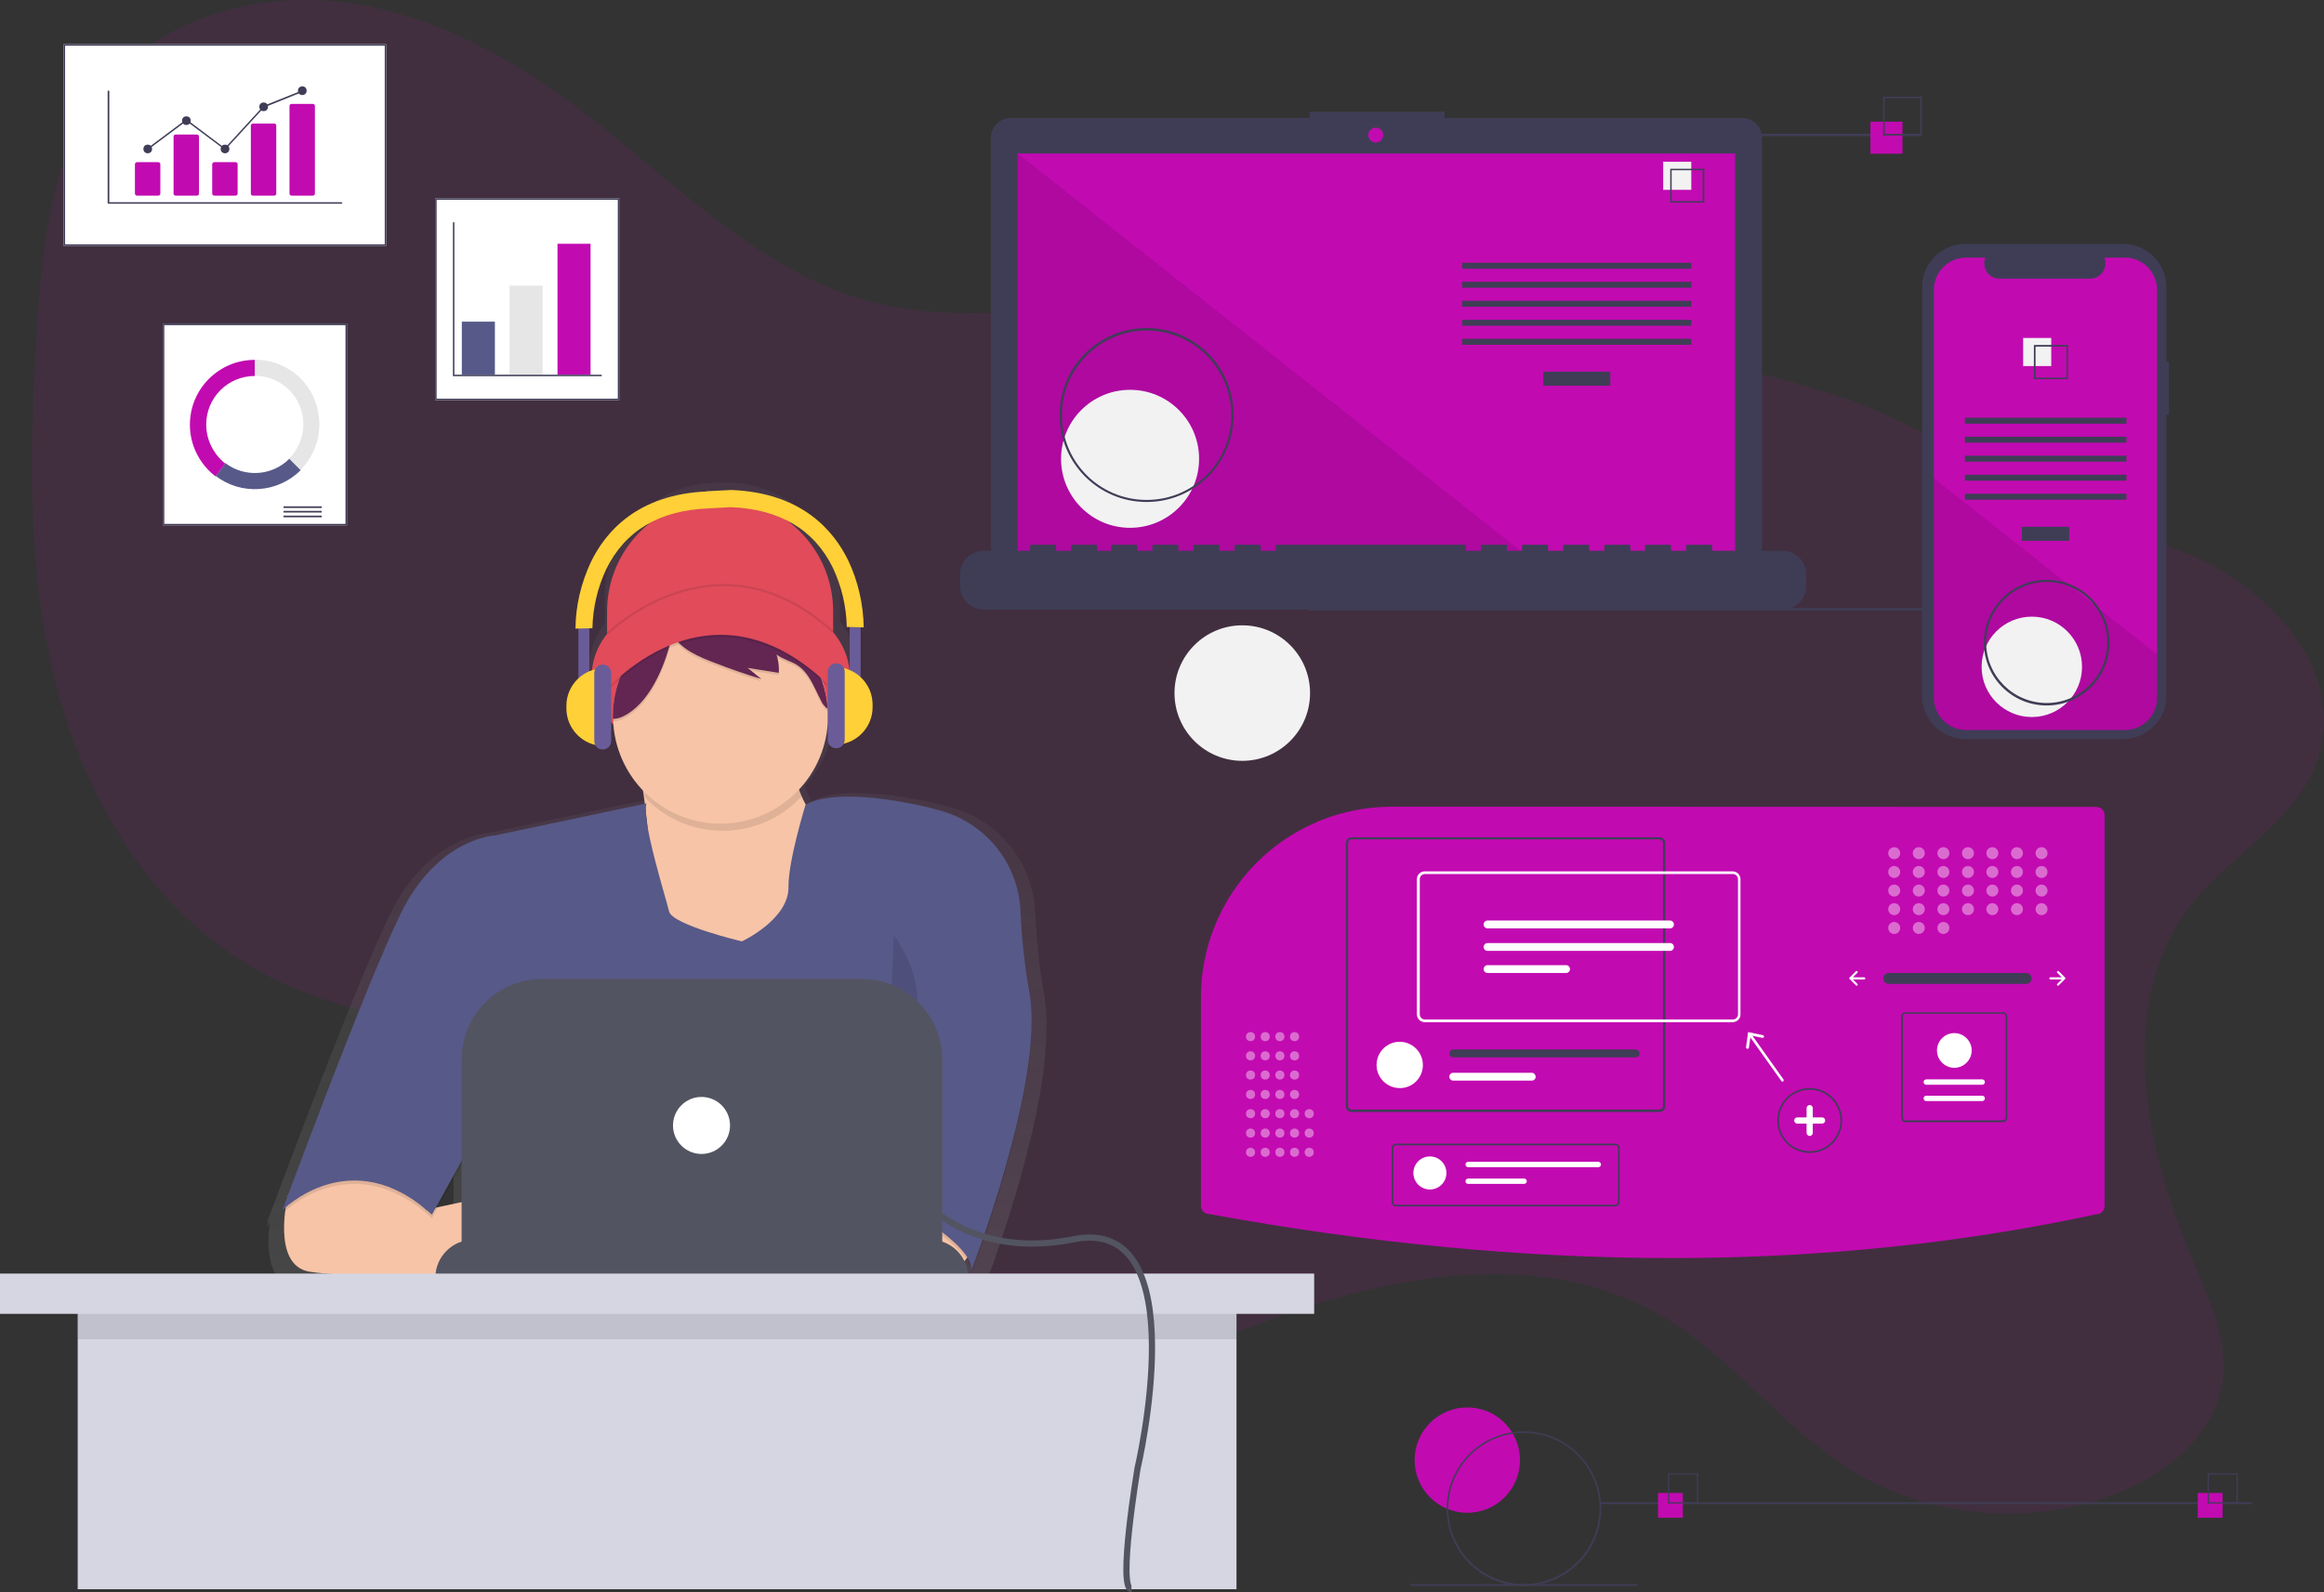 <?xml version="1.0" encoding="utf-8"?>
<!-- Generator: Adobe Illustrator 23.0.1, SVG Export Plug-In . SVG Version: 6.00 Build 0)  -->
<svg version="1.1" id="afcf7ba7-9a9d-4a96-99b1-c6a86c14369d"
	 xmlns="http://www.w3.org/2000/svg" xmlns:xlink="http://www.w3.org/1999/xlink" x="0px" y="0px" viewBox="0 0 1124.7 770.8"
	 style="enable-background:new 0 0 1124.7 770.8;" xml:space="preserve">
<rect x="0" y="0" width="1124.7" height="770.8" fill="#333333" stroke="none"/>
<style type="text/css">
	.st0{opacity:0.1;fill:#C20AB1;enable-background:new    ;}
	.st1{fill:#C20AB1;}
	.st2{fill:#3F3D56;}
	.st3{fill:#FFFFFF;}
	.st4{opacity:0.4;}
	.st5{fill:#E6E6E6;}
	.st6{fill:#575A89;}
	.st7{fill:#F2F2F2;}
	.st8{opacity:0.1;enable-background:new    ;}
	.st9{fill:url(#SVGID_1_);}
	.st10{fill:#E14B5A;}
	.st11{fill:#F7C4A7;}
	.st12{fill:#575988;}
	.st13{opacity:0.1;}
	.st14{fill:#632652;}
	.st15{fill:#535461;}
	.st16{opacity:0.1;fill:none;stroke:#000000;stroke-miterlimit:10;enable-background:new    ;}
	.st17{fill:#6A5C99;}
	.st18{fill:#FFD037;}
	.st19{fill:#D6D6E3;}
	.st20{fill:none;stroke:#535461;stroke-width:3;stroke-miterlimit:10;}
</style>
<title>Firmware</title>
<g>
	<path class="st0" d="M1060.8,437.4c-37.7,47.9-23,117.8,0.9,173.9c8,18.8,17.1,38.6,13.7,58.7c-4.1,24.6-26.1,42.6-49.1,52.1
		c-42,17.4-92.3,13.2-130.9-10.8c-33.4-20.8-57.3-54.5-91.2-74.3c-56.8-33.2-129.1-20.6-190.7,2.2c-43.6,16.2-91.3,37.2-134.7,20.3
		c-30.5-11.9-51.6-40.8-63.1-71.5c-5.5-14.8-9.6-30.8-20.2-42.6c-6.3-7-14.5-11.9-22.9-16.1c-76.9-38.1-174-17.7-248.6-60
		C73.5,440.9,41.3,387,27,330.8s-12.6-115-9-172.9c2.6-41.1,7.2-85,33.5-116.7C79.2,7.7,126.9-4.8,170,1.6s82.2,29.1,116.5,55.9
		c42.9,33.5,82.8,75.1,135.5,88.7c35.9,9.2,73.7,4.2,110.7,2.4c61.9-2.9,123.9,3.6,185.4,10.7c58.9,6.8,118.3,14.3,174.5,33.5
		c39.7,13.6,71.6,38.2,109.1,55.4c24.5,11.2,51.1,14.3,74.3,28.6c28.5,17.6,54.7,48.2,47.4,84C1116.5,394.9,1080.8,412,1060.8,437.4
		z"/>
	<g>
		<path class="st1" d="M673.6,390.5c-11.9,0-23.7,2.3-34.7,6.7c-0.4,0.2-0.9,0.4-1.3,0.6c-34.2,14.4-56.5,48-56.4,85.1v100.8
			c0,2.2,1.8,4,4,4l0.1,0C662.7,601.9,737.9,609,809,609c1.1,0,2.1,0,3.2,0c69.9-0.2,137.9-7.3,202.2-21.2l0.1,0c2.2,0,4-1.8,4-4
			V394.6c0-2.2-1.8-4-4-4L673.6,390.5z"/>
		<path id="f4300551-56ef-4356-8f30-d0080b223343" class="st2" d="M914,471c-1.5,0-2.6,1.2-2.6,2.7c0,1.4,1.2,2.6,2.6,2.6h66.5
			c1.5,0,2.7-1.1,2.7-2.6c0-1.5-1.1-2.7-2.6-2.7l0,0c0,0-0.1,0-0.1,0H914z"/>
		<path class="st3" d="M995.6,470.2c-0.2,0.2-0.2,0.5,0,0.7c0,0,0,0,0,0l2.2,2.2h-5.5c-0.3,0-0.5,0.2-0.5,0.5s0.2,0.5,0.5,0.5h5.5
			l-2.2,2.2c-0.2,0.2-0.2,0.5,0,0.7c0.2,0.2,0.5,0.2,0.7,0c0,0,0,0,0,0l3.1-3.1c0.2-0.2,0.2-0.5,0-0.7l-3.1-3.1
			C996.2,470,995.9,470,995.6,470.2L995.6,470.2z"/>
		<path class="st3" d="M898.9,470.2c0.2,0.2,0.2,0.5,0,0.7c0,0,0,0,0,0l-2.2,2.2h5.5c0.3,0,0.5,0.2,0.5,0.5c0,0.3-0.2,0.5-0.5,0.5
			c0,0,0,0,0,0h-5.5l2.2,2.2c0.2,0.2,0.2,0.5,0,0.7c-0.2,0.2-0.5,0.2-0.7,0l0,0l-3.1-3.1c-0.2-0.2-0.2-0.5,0-0.7l3.1-3.1
			C898.4,470,898.7,470,898.9,470.2C898.9,470.2,898.9,470.2,898.9,470.2z"/>
		<g class="st4">
			<circle class="st3" cx="916.7" cy="413" r="2.9"/>
			<circle class="st3" cx="928.6" cy="413" r="2.9"/>
			<circle class="st3" cx="940.5" cy="413" r="2.9"/>
			<circle class="st3" cx="952.4" cy="413" r="2.9"/>
			<circle class="st3" cx="964.2" cy="413" r="2.9"/>
			<circle class="st3" cx="976.1" cy="413" r="2.9"/>
			<circle class="st3" cx="988" cy="413" r="2.9"/>
			<circle class="st3" cx="916.7" cy="422.1" r="2.9"/>
			<circle class="st3" cx="928.6" cy="422.1" r="2.9"/>
			<circle class="st3" cx="940.5" cy="422.1" r="2.9"/>
			<circle class="st3" cx="952.4" cy="422.1" r="2.9"/>
			<circle class="st3" cx="964.2" cy="422.1" r="2.9"/>
			<circle class="st3" cx="976.1" cy="422.1" r="2.9"/>
			<circle class="st3" cx="988" cy="422.1" r="2.9"/>
			<circle class="st3" cx="916.7" cy="431.1" r="2.9"/>
			<circle class="st3" cx="928.6" cy="431.1" r="2.9"/>
			<circle class="st3" cx="940.5" cy="431.1" r="2.9"/>
			<circle class="st3" cx="952.4" cy="431.1" r="2.9"/>
			<circle class="st3" cx="964.2" cy="431.1" r="2.9"/>
			<circle class="st3" cx="976.1" cy="431.1" r="2.9"/>
			<circle class="st3" cx="988" cy="431.1" r="2.9"/>
			<circle class="st3" cx="916.7" cy="440.1" r="2.9"/>
			<circle class="st3" cx="928.6" cy="440.1" r="2.9"/>
			<circle class="st3" cx="916.7" cy="449.2" r="2.9"/>
			<circle class="st3" cx="928.6" cy="449.2" r="2.9"/>
			<circle class="st3" cx="940.5" cy="449.2" r="2.9"/>
			<circle class="st3" cx="940.5" cy="440.1" r="2.9"/>
			<circle class="st3" cx="952.4" cy="440.1" r="2.9"/>
			<circle class="st3" cx="964.2" cy="440.1" r="2.9"/>
			<circle class="st3" cx="976.1" cy="440.1" r="2.9"/>
			<circle class="st3" cx="988" cy="440.1" r="2.9"/>
		</g>
		<path class="st2" d="M875.8,558.1c-8.7,0-15.7-7-15.7-15.7c0-8.7,7-15.7,15.7-15.7c8.7,0,15.7,7,15.7,15.7
			C891.5,551.1,884.5,558.1,875.8,558.1z M875.8,527.5c-8.2,0-14.9,6.6-14.9,14.9c0,8.2,6.6,14.9,14.9,14.9
			c8.2,0,14.9-6.6,14.9-14.9C890.6,534.2,884,527.5,875.8,527.5z"/>
		<path class="st3" d="M881.8,540.9h-4.5v-4.5c0-0.8-0.7-1.5-1.5-1.5c-0.8,0-1.5,0.7-1.5,1.5v4.5h-4.5c-0.8,0-1.5,0.7-1.5,1.5
			c0,0.8,0.7,1.5,1.5,1.5h4.5v4.5c0,0.8,0.7,1.5,1.5,1.5c0.8,0,1.5-0.7,1.5-1.5v-4.5h4.5c0.8,0,1.5-0.7,1.5-1.5
			C883.3,541.6,882.7,540.9,881.8,540.9L881.8,540.9L881.8,540.9z"/>
		<g class="st4">
			<circle class="st3" cx="605.2" cy="557.8" r="2.2"/>
			<circle class="st3" cx="605.2" cy="548.5" r="2.2"/>
			<circle class="st3" cx="605.2" cy="539.1" r="2.2"/>
			<circle class="st3" cx="605.2" cy="529.8" r="2.2"/>
			<circle class="st3" cx="605.2" cy="520.4" r="2.2"/>
			<circle class="st3" cx="605.2" cy="511.1" r="2.2"/>
			<circle class="st3" cx="605.2" cy="501.8" r="2.2"/>
			<circle class="st3" cx="612.3" cy="557.8" r="2.2"/>
			<circle class="st3" cx="612.3" cy="548.5" r="2.2"/>
			<circle class="st3" cx="612.3" cy="539.1" r="2.2"/>
			<circle class="st3" cx="612.3" cy="529.8" r="2.2"/>
			<circle class="st3" cx="612.3" cy="520.4" r="2.2"/>
			<circle class="st3" cx="612.3" cy="511.1" r="2.2"/>
			<circle class="st3" cx="612.3" cy="501.8" r="2.2"/>
			<circle class="st3" cx="619.4" cy="557.8" r="2.2"/>
			<circle class="st3" cx="619.4" cy="548.5" r="2.2"/>
			<circle class="st3" cx="619.4" cy="539.1" r="2.2"/>
			<circle class="st3" cx="619.4" cy="529.8" r="2.2"/>
			<circle class="st3" cx="619.4" cy="520.4" r="2.2"/>
			<circle class="st3" cx="619.4" cy="511.1" r="2.2"/>
			<circle class="st3" cx="619.4" cy="501.8" r="2.2"/>
			<circle class="st3" cx="626.5" cy="557.8" r="2.2"/>
			<circle class="st3" cx="626.5" cy="548.5" r="2.2"/>
			<circle class="st3" cx="633.6" cy="557.8" r="2.2"/>
			<circle class="st3" cx="633.6" cy="548.5" r="2.2"/>
			<circle class="st3" cx="633.6" cy="539.1" r="2.2"/>
			<circle class="st3" cx="626.5" cy="539.1" r="2.2"/>
			<circle class="st3" cx="626.5" cy="529.8" r="2.2"/>
			<circle class="st3" cx="626.5" cy="520.4" r="2.2"/>
			<circle class="st3" cx="626.5" cy="511.1" r="2.2"/>
			<circle class="st3" cx="626.5" cy="501.8" r="2.2"/>
		</g>
		<path class="st2" d="M803.1,405.3h-149c-1.5,0-2.8,1.2-2.8,2.8v127.4c0,1.5,1.2,2.8,2.8,2.8h149c1.5,0,2.8-1.2,2.8-2.8V408
			C805.9,406.5,804.7,405.3,803.1,405.3z M804.8,535.4c0,0.9-0.7,1.7-1.7,1.7h-149c-0.9,0-1.7-0.7-1.7-1.7V408
			c0-0.9,0.7-1.7,1.7-1.7h149c0.9,0,1.7,0.7,1.7,1.7V535.4z"/>
		<path class="st3" d="M688.6,515.5c0,0.2,0,0.4,0,0.6c-0.3,6.2-5.6,11-11.8,10.6c-5.7-0.3-10.3-4.9-10.6-10.6c0-0.2,0-0.4,0-0.6
			c0-6.2,5-11.2,11.2-11.2C683.5,504.3,688.6,509.3,688.6,515.5z"/>
		<path class="st2" d="M791.6,508h-88.3c-1,0-1.9,0.8-1.9,1.9c0,1,0.8,1.9,1.9,1.9h88.3c1,0,1.9-0.8,1.9-1.9
			C793.4,508.9,792.6,508,791.6,508z"/>
		<path class="st3" d="M741.3,519.3h-38c-1,0-1.9,0.8-1.9,1.9c0,1,0.8,1.9,1.9,1.9h38c1,0,1.9-0.8,1.9-1.9
			C743.1,520.1,742.3,519.3,741.3,519.3C741.3,519.3,741.3,519.3,741.3,519.3z"/>
		<path class="st3" d="M838.5,494.8h-149c-2.1,0-3.8-1.7-3.8-3.8v-65.4c0-2.1,1.7-3.8,3.8-3.8h149c2.1,0,3.8,1.7,3.8,3.8V491
			C842.4,493.1,840.6,494.8,838.5,494.8z M689.6,423.1c-1.4,0-2.5,1.1-2.5,2.5V491c0,1.4,1.1,2.5,2.5,2.5h149c1.4,0,2.5-1.1,2.5-2.5
			v-65.4c0-1.4-1.1-2.5-2.5-2.5H689.6z"/>
		<path class="st3" d="M719.9,445.6c-1,0-1.9,0.8-1.9,1.9c0,1,0.8,1.9,1.9,1.9c0,0,0,0,0,0h88.3c1,0,1.9-0.8,1.9-1.9
			c0-1-0.8-1.9-1.9-1.9c0,0,0,0,0,0H719.9z"/>
		<path class="st3" d="M719.9,456.5c-1,0-1.9,0.8-1.9,1.9c0,1,0.8,1.9,1.9,1.9h88.3c1,0,1.9-0.8,1.9-1.9c0-1-0.8-1.9-1.9-1.9H719.9z
			"/>
		<path class="st3" d="M719.9,467.2c-1,0-1.9,0.8-1.9,1.9c0,1,0.8,1.9,1.9,1.9h38c1,0,1.9-0.8,1.9-1.9c0-1-0.8-1.9-1.9-1.9H719.9z"
			/>
		<path class="st3" d="M863.1,522.5l-15-21.1l4.8,1c0.4,0.1,0.7-0.2,0.8-0.5s-0.2-0.7-0.5-0.8l0,0l-7.2-1.5l-1,7.3
			c0,0.4,0.2,0.7,0.6,0.8s0.7-0.2,0.8-0.6l0,0l0.7-4.9l15,21.1c0.2,0.3,0.6,0.4,0.9,0.2C863.2,523.2,863.3,522.8,863.1,522.5
			L863.1,522.5z"/>
		<path class="st2" d="M781.8,584H675.5c-1.1,0-2-0.9-2-2v-26.4c0-1.1,0.9-2,2-2h106.3c1.1,0,2,0.9,2,2V582
			C783.8,583.1,782.9,584,781.8,584z M675.5,554.4c-0.7,0-1.2,0.5-1.2,1.2V582c0,0.7,0.5,1.2,1.2,1.2h106.3c0.7,0,1.2-0.5,1.2-1.2
			v-26.4c0-0.7-0.5-1.2-1.2-1.2L675.5,554.4z"/>
		<circle class="st3" cx="692" cy="567.8" r="8"/>
		<path class="st3" d="M710.5,562.4c-0.7,0-1.3,0.6-1.3,1.3c0,0.7,0.6,1.3,1.3,1.3c0,0,0,0,0,0h63c0.7,0,1.3-0.6,1.3-1.3
			c0-0.7-0.6-1.3-1.3-1.3c0,0,0,0,0,0H710.5z"/>
		<path class="st3" d="M710.5,570.5c-0.7,0-1.3,0.6-1.3,1.3c0,0.7,0.6,1.3,1.3,1.3c0,0,0,0,0,0h27.1c0.7,0,1.3-0.6,1.3-1.3
			c0-0.7-0.6-1.3-1.3-1.3c0,0,0,0,0,0H710.5z"/>
		<path class="st2" d="M922.1,490h47.3c1.1,0,2,0.9,2,2v49.2c0,1.1-0.9,2-2,2h-47.3c-1.1,0-2-0.9-2-2v-49.2
			C920.2,490.9,921.1,490,922.1,490z M969.4,542.3c0.7,0,1.2-0.5,1.2-1.2v-49.2c0-0.7-0.5-1.2-1.2-1.2h-47.3c-0.7,0-1.2,0.5-1.2,1.2
			v49.2c0,0.7,0.5,1.2,1.2,1.2H969.4z"/>
		<path class="st3" d="M959.3,533c0.7,0,1.3-0.6,1.3-1.3s-0.6-1.3-1.3-1.3h-27.1c-0.7,0-1.3,0.6-1.3,1.3s0.6,1.3,1.3,1.3H959.3z"/>
		<path class="st3" d="M959.3,525.1c0.7,0,1.3-0.6,1.3-1.3c0-0.7-0.6-1.3-1.3-1.3c0,0,0,0,0,0h-27.1c-0.7,0-1.3,0.6-1.3,1.3
			c0,0.7,0.6,1.3,1.3,1.3c0,0,0,0,0,0H959.3z"/>
		<path class="st3" d="M945.8,500.1c4.6,0,8.4,3.8,8.4,8.4c0,4.6-3.8,8.4-8.4,8.4s-8.4-3.8-8.4-8.4
			C937.4,503.9,941.1,500.1,945.8,500.1z"/>
	</g>
	<g>
		<path class="st3" d="M186.9,119H30.8V21.4h156.1V119z"/>
		<path class="st2" d="M186.9,119H30.8V21.4h156.1V119z M31.5,118.3h154.7V22.1H31.5V118.3z"/>
		<path class="st3" d="M167.9,254.3H78.8v-97.7h89.1V254.3z"/>
		<path class="st2" d="M167.9,254.3H78.8v-97.7h89.1V254.3z M79.5,253.6h87.7v-96.2H79.5V253.6z"/>
		<rect x="137.2" y="245.1" class="st2" width="18.5" height="0.8"/>
		<rect x="137.2" y="247.3" class="st2" width="18.5" height="0.8"/>
		<rect x="137.2" y="249.6" class="st2" width="18.5" height="0.8"/>
		<path class="st5" d="M123.3,174.1v7.8c13,0,23.5,10.5,23.5,23.5c0,6.2-2.5,12.2-6.9,16.6l5.5,5.5c12.2-12.2,12.2-32.1,0-44.4
			C139.6,177.4,131.6,174.1,123.3,174.1z"/>
		<path class="st6" d="M145.5,227.6l-5.5-5.5c-8.3,8.3-21.5,9.2-30.9,2.1l-4.7,6.2C116.8,239.9,134.4,238.7,145.5,227.6z"/>
		<path class="st1" d="M99.8,205.5c0-13,10.5-23.5,23.5-23.5l0,0v-7.8c-17.3,0-31.4,14-31.4,31.4c0,9.8,4.6,19,12.4,25l4.7-6.2
			C103.2,219.7,99.8,212.8,99.8,205.5z"/>
		<path class="st3" d="M299.7,193.7h-89.1V96h89.1V193.7z"/>
		<path class="st2" d="M299.7,193.7h-89.1V96h89.1V193.7z M211.3,193H299V96.7h-87.7V193z"/>
		<rect x="223.5" y="155.7" class="st6" width="16" height="25.7"/>
		<rect x="246.6" y="138.3" class="st5" width="16" height="43.1"/>
		<rect x="269.8" y="118" class="st1" width="16" height="63.4"/>
		<polygon class="st2" points="291.2,182.1 219.2,182.1 219.2,107.6 219.9,107.6 219.9,181.4 291.2,181.4 		"/>
		<path class="st2" d="M165.2,98.6H52.5c-0.2,0-0.4-0.2-0.4-0.4v-54c0-0.2,0.2-0.4,0.4-0.4c0.2,0,0.4,0.2,0.4,0.4v53.7h112.4
			c0.2,0,0.4,0.2,0.4,0.4C165.6,98.4,165.4,98.6,165.2,98.6C165.3,98.6,165.2,98.6,165.2,98.6L165.2,98.6z"/>
		<path class="st1" d="M76.6,94.7H66.3c-0.6,0-1-0.5-1-1V79.5c0-0.6,0.5-1,1-1h10.3c0.6,0,1,0.5,1,1v14.1
			C77.6,94.3,77.2,94.7,76.6,94.7z"/>
		<path class="st1" d="M95.3,94.7H85c-0.6,0-1-0.5-1-1V66.1c0-0.6,0.5-1,1-1h10.3c0.6,0,1,0.5,1,1v27.5
			C96.3,94.3,95.9,94.7,95.3,94.7z"/>
		<path class="st1" d="M114,94.7h-10.3c-0.6,0-1-0.5-1-1V79.5c0-0.6,0.5-1,1-1H114c0.6,0,1,0.5,1,1v14.1
			C115,94.3,114.6,94.7,114,94.7z"/>
		<path class="st1" d="M132.7,94.7h-10.3c-0.6,0-1-0.4-1-1V60.8c0-0.6,0.5-1,1-1h10.3c0.6,0,1,0.4,1,1v32.9
			C133.7,94.3,133.3,94.7,132.7,94.7z"/>
		<path class="st1" d="M151.4,94.7h-10.3c-0.6,0-1-0.5-1-1V51.3c0-0.6,0.5-1,1-1h10.3c0.6,0,1,0.5,1,1v42.4
			C152.4,94.3,152,94.7,151.4,94.7z"/>
		<circle class="st2" cx="71.5" cy="72.1" r="2.1"/>
		<circle class="st2" cx="90.2" cy="58.4" r="2.1"/>
		<circle class="st2" cx="108.9" cy="72.1" r="2.1"/>
		<circle class="st2" cx="127.6" cy="51.7" r="2.1"/>
		<circle class="st2" cx="146.3" cy="43.9" r="2.1"/>
		<polygon class="st2" points="108.9,72.6 90.2,58.6 71.7,72.4 71.2,71.9 90.2,57.7 108.8,71.7 127.4,51.4 127.4,51.3 146.1,43.8 
			146.4,44.5 127.8,52 		"/>
	</g>
	<circle class="st7" cx="601.2" cy="335.5" r="32.8"/>
	<circle class="st1" cx="710.1" cy="706.8" r="25.5"/>
	<rect x="633" y="294.4" class="st2" width="405.6" height="1.1"/>
	<path class="st2" d="M843.1,57.1h-144v-3h-65.3v3H489.2c-5.4,0-9.7,4.4-9.7,9.7c0,0,0,0,0,0V264c0,5.4,4.4,9.7,9.7,9.7h353.8
		c5.4,0,9.7-4.4,9.7-9.7V66.8C852.8,61.5,848.4,57.1,843.1,57.1L843.1,57.1z"/>
	<rect x="492.5" y="74.3" class="st1" width="347.2" height="195.9"/>
	<circle class="st1" cx="665.8" cy="65.4" r="3.6"/>
	<polygon class="st8" points="740.4,270.2 492.5,270.2 492.5,74.3 	"/>
	<circle class="st7" cx="546.9" cy="222.1" r="33.4"/>
	<rect x="746.9" y="179.9" class="st2" width="32.4" height="6.8"/>
	<rect x="707.6" y="127.2" class="st2" width="110.9" height="2.9"/>
	<rect x="707.6" y="136.4" class="st2" width="110.9" height="2.9"/>
	<rect x="707.6" y="145.6" class="st2" width="110.9" height="2.9"/>
	<rect x="707.6" y="154.8" class="st2" width="110.9" height="2.9"/>
	<rect x="707.6" y="164" class="st2" width="110.9" height="2.9"/>
	<rect x="804.9" y="78.3" class="st7" width="13.6" height="13.6"/>
	<path class="st2" d="M824.8,98.1h-16.5V81.7h16.5V98.1z M809,97.4h15v-15h-15V97.4z"/>
	<path class="st2" d="M862.5,266.6h-33.9v-2.4c0-0.3-0.2-0.5-0.5-0.5l0,0h-11.6c-0.3,0-0.5,0.2-0.5,0.5l0,0v2.4h-7.3v-2.4
		c0-0.3-0.2-0.5-0.5-0.5l0,0h-11.6c-0.3,0-0.5,0.2-0.5,0.5l0,0v2.4H789v-2.4c0-0.3-0.2-0.5-0.5-0.5l0,0h-11.6
		c-0.3,0-0.5,0.2-0.5,0.5l0,0v2.4h-7.3v-2.4c0-0.3-0.2-0.5-0.5-0.5l0,0H757c-0.3,0-0.5,0.2-0.5,0.5l0,0v2.4h-7.3v-2.4
		c0-0.3-0.2-0.5-0.5-0.5l0,0h-11.6c-0.3,0-0.5,0.2-0.5,0.5v0v2.4h-7.3v-2.4c0-0.3-0.2-0.5-0.5-0.5h0h-11.6c-0.3,0-0.5,0.2-0.5,0.5
		l0,0v2.4h-7.3v-2.4c0-0.3-0.2-0.5-0.5-0.5l0,0h-91c-0.3,0-0.5,0.2-0.5,0.5l0,0v2.4h-7.3v-2.4c0-0.3-0.2-0.5-0.5-0.5l0,0h-11.6
		c-0.3,0-0.5,0.2-0.5,0.5v0v2.4h-7.3v-2.4c0-0.3-0.2-0.5-0.5-0.5l0,0h-11.6c-0.3,0-0.5,0.2-0.5,0.5c0,0,0,0,0,0v2.4h-7.3v-2.4
		c0-0.3-0.2-0.5-0.5-0.5c0,0,0,0,0,0h-11.6c-0.3,0-0.5,0.2-0.5,0.5l0,0v2.4h-7.3v-2.4c0-0.3-0.2-0.5-0.5-0.5c0,0,0,0,0,0h-11.6
		c-0.3,0-0.5,0.2-0.5,0.5c0,0,0,0,0,0v2.4H531v-2.4c0-0.3-0.2-0.5-0.5-0.5c0,0,0,0,0,0h-11.6c-0.3,0-0.5,0.2-0.5,0.5c0,0,0,0,0,0
		v2.4h-7.3v-2.4c0-0.3-0.2-0.5-0.5-0.5c0,0,0,0,0,0H499c-0.3,0-0.5,0.2-0.5,0.5v0v2.4h-22.3c-6.4,0-11.6,5.2-11.6,11.6v5.3
		c0,6.4,5.2,11.6,11.6,11.6h386.3c6.4,0,11.6-5.2,11.6-11.6v-5.3C874.2,271.8,869,266.6,862.5,266.6z"/>
	<path class="st2" d="M554.9,243c-23.2,0-42.1-18.8-42.1-42.1s18.8-42.1,42.1-42.1c23.2,0,42.1,18.8,42.1,42.1
		C597,224.1,578.2,243,554.9,243z M554.9,160c-22.6,0-41,18.3-41,41s18.3,41,41,41s41-18.3,41-41C595.9,178.3,577.5,160,554.9,160z"
		/>
	<rect x="789" y="64.8" class="st2" width="141.1" height="1.1"/>
	<rect x="774.5" y="727.2" class="st2" width="315.4" height="0.9"/>
	<rect x="682.6" y="766.8" class="st2" width="109.7" height="0.9"/>
	<rect x="802.4" y="722.7" class="st1" width="12" height="12"/>
	<path class="st2" d="M821.8,727.8h-14.6v-14.6h14.6V727.8z M807.8,727.2h13.4v-13.4h-13.4V727.2z"/>
	<rect x="905.2" y="58.9" class="st1" width="15.5" height="15.5"/>
	<path class="st2" d="M930.1,65.6h-18.8V46.8h18.8V65.6z M912.1,64.8h17.2V47.6h-17.2V64.8z"/>
	<rect x="1063.6" y="722.7" class="st1" width="12" height="12"/>
	<path class="st2" d="M1083,727.8h-14.6v-14.6h14.6V727.8z M1069,727.2h13.4v-13.4H1069V727.2z"/>
	<path class="st2" d="M1049.7,175.1h-1.3v-36.1c0-11.5-9.3-20.9-20.9-20.9l0,0h-76.4c-11.5,0-20.9,9.3-20.9,20.9c0,0,0,0,0,0v197.8
		c0,11.5,9.3,20.9,20.9,20.9c0,0,0,0,0,0h76.4c11.5,0,20.9-9.3,20.9-20.9c0,0,0,0,0,0V200.8h1.3V175.1z"/>
	<path class="st1" d="M1043.9,140.3v197.5c0,8.6-7,15.6-15.6,15.6h-76.8c-8.6,0-15.6-7-15.6-15.6V140.3c0-8.6,7-15.6,15.6-15.6h9.3
		c-1.5,3.8,0.3,8.1,4.1,9.7c0.9,0.4,1.8,0.5,2.8,0.5h43.8c4.1,0,7.4-3.3,7.4-7.4c0-1-0.2-1.9-0.5-2.8h10
		C1036.9,124.7,1043.9,131.7,1043.9,140.3z"/>
	<rect x="978.5" y="255" class="st2" width="22.9" height="6.8"/>
	<rect x="950.9" y="202.2" class="st2" width="78.2" height="2.9"/>
	<rect x="950.9" y="211.4" class="st2" width="78.2" height="2.9"/>
	<rect x="950.9" y="220.6" class="st2" width="78.2" height="2.9"/>
	<rect x="950.9" y="229.8" class="st2" width="78.2" height="2.9"/>
	<rect x="950.9" y="239" class="st2" width="78.2" height="2.9"/>
	<rect x="979.1" y="163.6" class="st7" width="13.6" height="13.6"/>
	<path class="st2" d="M984.3,167v16.5h16.5V167H984.3z M1000.1,182.8h-15v-15h15V182.8z"/>
	<path class="st8" d="M1043.9,316.8v21.1c0,8.6-7,15.6-15.6,15.6h-76.8c-8.6,0-15.6-7-15.6-15.6V231.5l64.7,51.1l1.1,0.9l12,9.5
		l1.1,0.9L1043.9,316.8z"/>
	<circle class="st7" cx="983.3" cy="322.8" r="24.3"/>
	<path class="st2" d="M737.5,767.7c-20.7,0-37.4-16.8-37.4-37.4c0-20.7,16.8-37.4,37.4-37.4c20.7,0,37.4,16.8,37.4,37.4
		C774.9,750.9,758.2,767.6,737.5,767.7z M737.5,693.6c-20.2,0-36.6,16.4-36.6,36.6c0,20.2,16.4,36.6,36.6,36.6
		c20.2,0,36.6-16.4,36.6-36.6C774.1,710,757.7,693.7,737.5,693.6z"/>
	<path class="st2" d="M990.5,341.5c-16.8,0-30.4-13.6-30.4-30.4c0-16.8,13.6-30.4,30.4-30.4s30.4,13.6,30.4,30.4
		C1020.9,327.9,1007.3,341.5,990.5,341.5z M990.5,281.7c-16.2,0-29.3,13.1-29.3,29.3c0,16.2,13.1,29.3,29.3,29.3
		c16.2,0,29.3-13.1,29.3-29.3l0,0C1019.8,294.9,1006.7,281.7,990.5,281.7z"/>
	
		<linearGradient id="SVGID_1_" gradientUnits="userSpaceOnUse" x1="355.669" y1="78.329" x2="355.669" y2="471.022" gradientTransform="matrix(1 0 0 -1 -37.662 704.634)">
		<stop  offset="0" style="stop-color:#808080;stop-opacity:0.25"/>
		<stop  offset="0.535" style="stop-color:#808080;stop-opacity:0.12"/>
		<stop  offset="1" style="stop-color:#808080;stop-opacity:0.1"/>
	</linearGradient>
	<path class="st9" d="M505.5,482.7c-2.4-13.6-3.9-27.3-4.5-41v0c-1-23.2-16.5-43.3-38.7-50.2c-3.9-1.2-8.3-2.4-13.1-3.4
		c-42.1-8.9-54.9-1.1-56.4-0.1c-1.2-2.2-2.3-4.6-3.2-7c-0.1-0.2-0.1-0.5-0.2-0.7c8.3-8.9,13.4-20.3,14.4-32.5
		c7-7.1,11.1-15.7,11.1-25c0-8-3-15.4-8.4-21.9v-12.6c0-30.2-24.5-54.7-54.7-54.7l0,0h-4.4c-30.2,0-54.7,24.5-54.7,54.7l0,0v13.6
		c-4.8,5.9-7.5,13.3-7.6,20.9c0,9.1,3.9,17.5,10.7,24.5c0.9,12.6,6.2,24.5,15,33.5c0.3,2.1,0.6,4.3,0.9,6.6l-75.4,15.9
		c0,0-29.1,1.2-47.8,39.8c-15.8,32.7-47.4,116.7-56.7,141.7h0l0,0c-1.7,4.5-2.6,7.1-2.6,7.1s0.3-0.3,0.9-0.8
		c-0.6,1.6-0.9,2.4-0.9,2.4s0.5-0.5,1.3-1.2c-1.3,10.5-1.5,28.4,12.2,30.7c11.5,1.9,41.1,2.6,63.5,3v0h1.6
		c14.8,0.2,26.1,0.2,26.1,0.2v-0.2h240.6v-2.5c0-2.2-0.4-4.5-1.3-6.5c0.1-0.1,0.2-0.3,0.3-0.4c1.3,1.7,2.1,3.7,2.5,5.8
		c0,0.2-0.1,0.4-0.1,0.6c0,0,0-0.1,0.1-0.4c0.1,0.7,0,1.3-0.1,2c0,0,30.9-79.5,30.5-127C506.7,492.7,506.3,487.6,505.5,482.7z
		 M313.1,398.2c-0.4-2.3-0.7-4.6-0.8-6.9l0-0.1C312.6,393.5,312.8,395.8,313.1,398.2z M219.5,569.1v19l-11.9,2.5L219.5,569.1z"/>
	<path class="st10" d="M348.5,241.3L348.5,241.3c30.2,0,54.7,24.5,54.7,54.7v23.3l0,0H293.8l0,0V296
		C293.8,265.8,318.3,241.3,348.5,241.3z"/>
	<ellipse class="st10" cx="348.8" cy="327" rx="62.4" ry="42.8"/>
	<path class="st11" d="M308.9,368.5c0,0,13,68.1,0,86.5c-13,18.4,39.8,25.6,39.8,25.6l54.7-19.9l7.7-49c0,0-33.3-18.7-26.4-56.6
		L308.9,368.5z"/>
	<path class="st11" d="M470.3,598c0,0,3.4,14.9-15.3,17.6c-11.1,1.6-22.3,1.5-33.4-0.4l-4.1-37.5h43.6L470.3,598z"/>
	<path class="st11" d="M139.3,578.9c0,0-8.3,33.6,10.5,36.7s87.6,3.1,87.6,3.1v-39.8l-31.2,6.7l-29.3-28.1L139.3,578.9z"/>
	<path class="st8" d="M312.9,390.5L239.6,406c0,0-27.9,1.1-45.9,38.3s-57,143.1-57,143.1s33.3-33.7,72.3,2.3l26-47.1l-5.7,74.6
		h201.6v-35.2c0,0,42.1,22.6,39,35.2c0,0,36-92.8,28.3-134.9c-2.3-13-3.8-26.2-4.3-39.4v0c-0.9-22.3-15.8-41.7-37.2-48.3
		c-3.8-1.2-8-2.3-12.6-3.2c-43.2-9.2-54.3,0-54.3,0s-8.4,27.2-8.2,39.6c0.2,15.9-22.6,26.4-22.6,26.4s-33.7-8-35.2-14.5
		S310.2,398.1,312.9,390.5z"/>
	<path class="st12" d="M312.9,388.9l-73.3,15.5c0,0-27.9,1.1-45.9,38.3s-57,143.1-57,143.1S170,552.1,209,588l26-47.1l-5.7,74.6
		h201.6v-35.2c0,0,42.1,22.6,39,35.2c0,0,36-92.8,28.3-134.9c-2.3-13-3.8-26.2-4.3-39.4v0c-0.9-22.3-15.8-41.7-37.2-48.3
		c-3.8-1.2-8-2.3-12.6-3.2c-43.2-9.2-54.3,0-54.3,0s-8.4,27.2-8.2,39.6c0.2,15.9-22.6,26.4-22.6,26.4s-33.7-8-35.2-14.5
		S310.2,396.6,312.9,388.9z"/>
	<path class="st8" d="M387.8,385.7c-3.1-8.7-3.8-18.1-2-27.2L310,371.9c0,0,1.1,5.7,2.3,14.3c19.9,20.7,52.9,21.3,73.6,1.4
		C386.5,387,387.2,386.3,387.8,385.7L387.8,385.7z"/>
	<path class="st11" d="M400.7,346.7c0,28.7-23.3,52-52,52c-28.2,0-51.3-22.5-52-50.8c0-0.4,0-0.8,0-1.3c0-19.9,11.3-38,29.2-46.8
		c1.6-0.8,3.2-1.4,4.8-2.1c8.6-3.1,17.8-4,26.8-2.5c0,0,0,0,0,0c23.7,4,41.6,23.8,43.1,47.8C400.6,344.4,400.7,345.5,400.7,346.7z"
		/>
	<g class="st13">
		<path d="M330.5,299.1C330.6,299.1,330.6,299,330.5,299.1c-1.6,0.6-3.2,1.2-4.7,2c-17.9,8.7-29.2,26.9-29.2,46.8c0,0.4,0,0.8,0,1.3
			c1.6,0,3.2-0.4,4.7-1.1c12.7-5.9,20.3-24,23.3-36.7C325.7,306.8,326.7,301.7,330.5,299.1z"/>
		<path d="M370.4,300.5c-4.1-1.9-8.5-3.2-12.9-4c3.7,0.8,6.9,2.9,9.3,5.8c1.2,1.6,2.1,3.3,2.8,5.1c-14-6.1-30-5.8-43.8,0.9
			c3.3,7.2,13.4,11.1,20.2,13.7c7.4,2.9,14.9,5.5,22.5,7.8c-2.2-1.8-4.5-3.6-6.7-5.4c5,0.8,10.1,1.6,15.1,2.4c0.2-3-0.2-6-1.1-8.9
			c2.9,2.3,6.7,3.1,9.9,5.1c5.9,3.7,8.3,10.9,11.5,17c0.7,1.7,1.9,3.2,3.4,4.3C399.3,325.3,387.7,308.5,370.4,300.5z"/>
	</g>
	<path class="st14" d="M330.5,297.9C330.6,297.9,330.6,297.9,330.5,297.9c-1.6,0.6-3.2,1.2-4.7,2c-17.9,8.7-29.2,26.9-29.2,46.8
		c0,0.4,0,0.8,0,1.3c1.6,0,3.2-0.4,4.7-1.1c12.7-5.9,20.3-24,23.3-36.7C325.7,305.6,326.7,300.5,330.5,297.9z"/>
	<path class="st14" d="M370.4,299.4c-4.1-1.9-8.5-3.2-12.9-4c3.7,0.8,6.9,2.9,9.3,5.8c1.2,1.6,2.1,3.3,2.8,5.1
		c-14-6.1-30-5.8-43.8,0.9c3.3,7.2,13.4,11.1,20.2,13.7c7.4,2.9,14.9,5.5,22.5,7.8c-2.2-1.8-4.5-3.6-6.7-5.4
		c5,0.8,10.1,1.6,15.1,2.4c0.2-3-0.2-6-1.1-8.9c2.9,2.3,6.7,3.1,9.9,5.1c5.9,3.7,8.3,10.9,11.5,17c0.7,1.7,1.9,3.2,3.4,4.3
		C399.3,324.2,387.7,307.3,370.4,299.4z"/>
	<path class="st8" d="M290.7,338.1c0,0,53.6-66.6,115.5,0l-5.4-14.9c0,0-29.1-42.5-49.7-33.3s-40.9,15.7-40.9,15.7L290.7,338.1z"/>
	<path class="st10" d="M290.7,336.9c0,0,53.6-66.6,115.5,0l-5.4-14.9c0,0-29.1-42.5-49.7-33.3s-40.9,15.7-40.9,15.7L290.7,336.9z"/>
	<path class="st8" d="M246.7,480.4c0,0-11.5,30.6,4.6,58.1c16.1,27.5-14.2,39-14.2,39"/>
	<path class="st8" d="M432.6,452.8c0,0,19.9,25.2,6.9,47.8c-13,22.6-12.2,76.9-12.2,76.9"/>
	<path class="st15" d="M229.1,600.1h221.1c10.1,0,18.4,8.2,18.4,18.4l0,0l0,0H210.7l0,0l0,0C210.7,608.3,219,600.1,229.1,600.1
		L229.1,600.1z"/>
	<path class="st15" d="M262.4,473.9H417c21.5,0,39,17.5,39,39v91.5l0,0H223.4l0,0v-91.5C223.4,491.3,240.8,473.9,262.4,473.9
		C262.4,473.9,262.4,473.9,262.4,473.9z"/>
	<circle class="st3" cx="339.5" cy="544.8" r="13.8"/>
	<path class="st16" d="M293.8,306.9c0,0,52.6-52.6,109.4-1"/>
	<rect x="411.2" y="303.5" class="st17" width="5.3" height="30"/>
	<path class="st18" d="M404.1,322.9L404.1,322.9c10.1,0,18.2,8.2,18.2,18.2v0v1.2c0,10.1-8.2,18.2-18.2,18.2h0l0,0l0,0V322.9
		L404.1,322.9z"/>
	<path class="st17" d="M404.7,321.1L404.7,321.1c2.3,0,4.1,1.8,4.1,4.1v32.9c0,2.3-1.8,4.1-4.1,4.1l0,0c-2.3,0-4.1-1.8-4.1-4.1
		v-32.9C400.6,323,402.5,321.1,404.7,321.1z"/>
	<rect x="279.9" y="304.1" class="st17" width="5.3" height="30"/>
	<path class="st18" d="M292.3,361.1L292.3,361.1c-10.1,0-18.2-8.2-18.2-18.2v0v-1.2c0-10.1,8.2-18.2,18.2-18.2h0l0,0l0,0V361.1
		L292.3,361.1z"/>
	<path class="st17" d="M291.7,362.8L291.7,362.8c-2.3,0-4.1-1.8-4.1-4.1v-32.9c0-2.3,1.8-4.1,4.1-4.1l0,0c2.3,0,4.1,1.8,4.1,4.1
		v32.9C295.8,361,293.9,362.8,291.7,362.8z"/>
	<path class="st18" d="M410.6,271.5c-7.2-14.9-22.7-32.9-56.4-34.3l0,0l-0.4,0l0,0l0,0l-11.9,0.6l0,0.1c-33.4,1.5-48.9,19.5-56,34.3
		c-4.7,10.1-7.3,21-7.4,32.1l4.1-0.1l4.1-0.1c0.2-9.9,2.5-19.7,6.7-28.6c9.1-18.6,25.7-28.5,49.6-29.4l0,0l10.5-0.6l0,0
		c23.8,0.9,40.5,10.8,49.6,29.4c4.2,9,6.5,18.7,6.7,28.6l4.1,0.1l4.1,0.1C417.8,292.5,415.3,281.5,410.6,271.5z"/>
	<rect x="37.6" y="618.7" class="st19" width="560.8" height="150.6"/>
	<rect x="37.6" y="628.8" class="st8" width="560.8" height="19.5"/>
	<rect y="616.5" class="st19" width="636" height="19.5"/>
	<path class="st20" d="M435.5,567.9c0,0,24,44,84,32s31,111,31,111s-9.8,58.7-2.9,58.3"/>
</g>
</svg>
